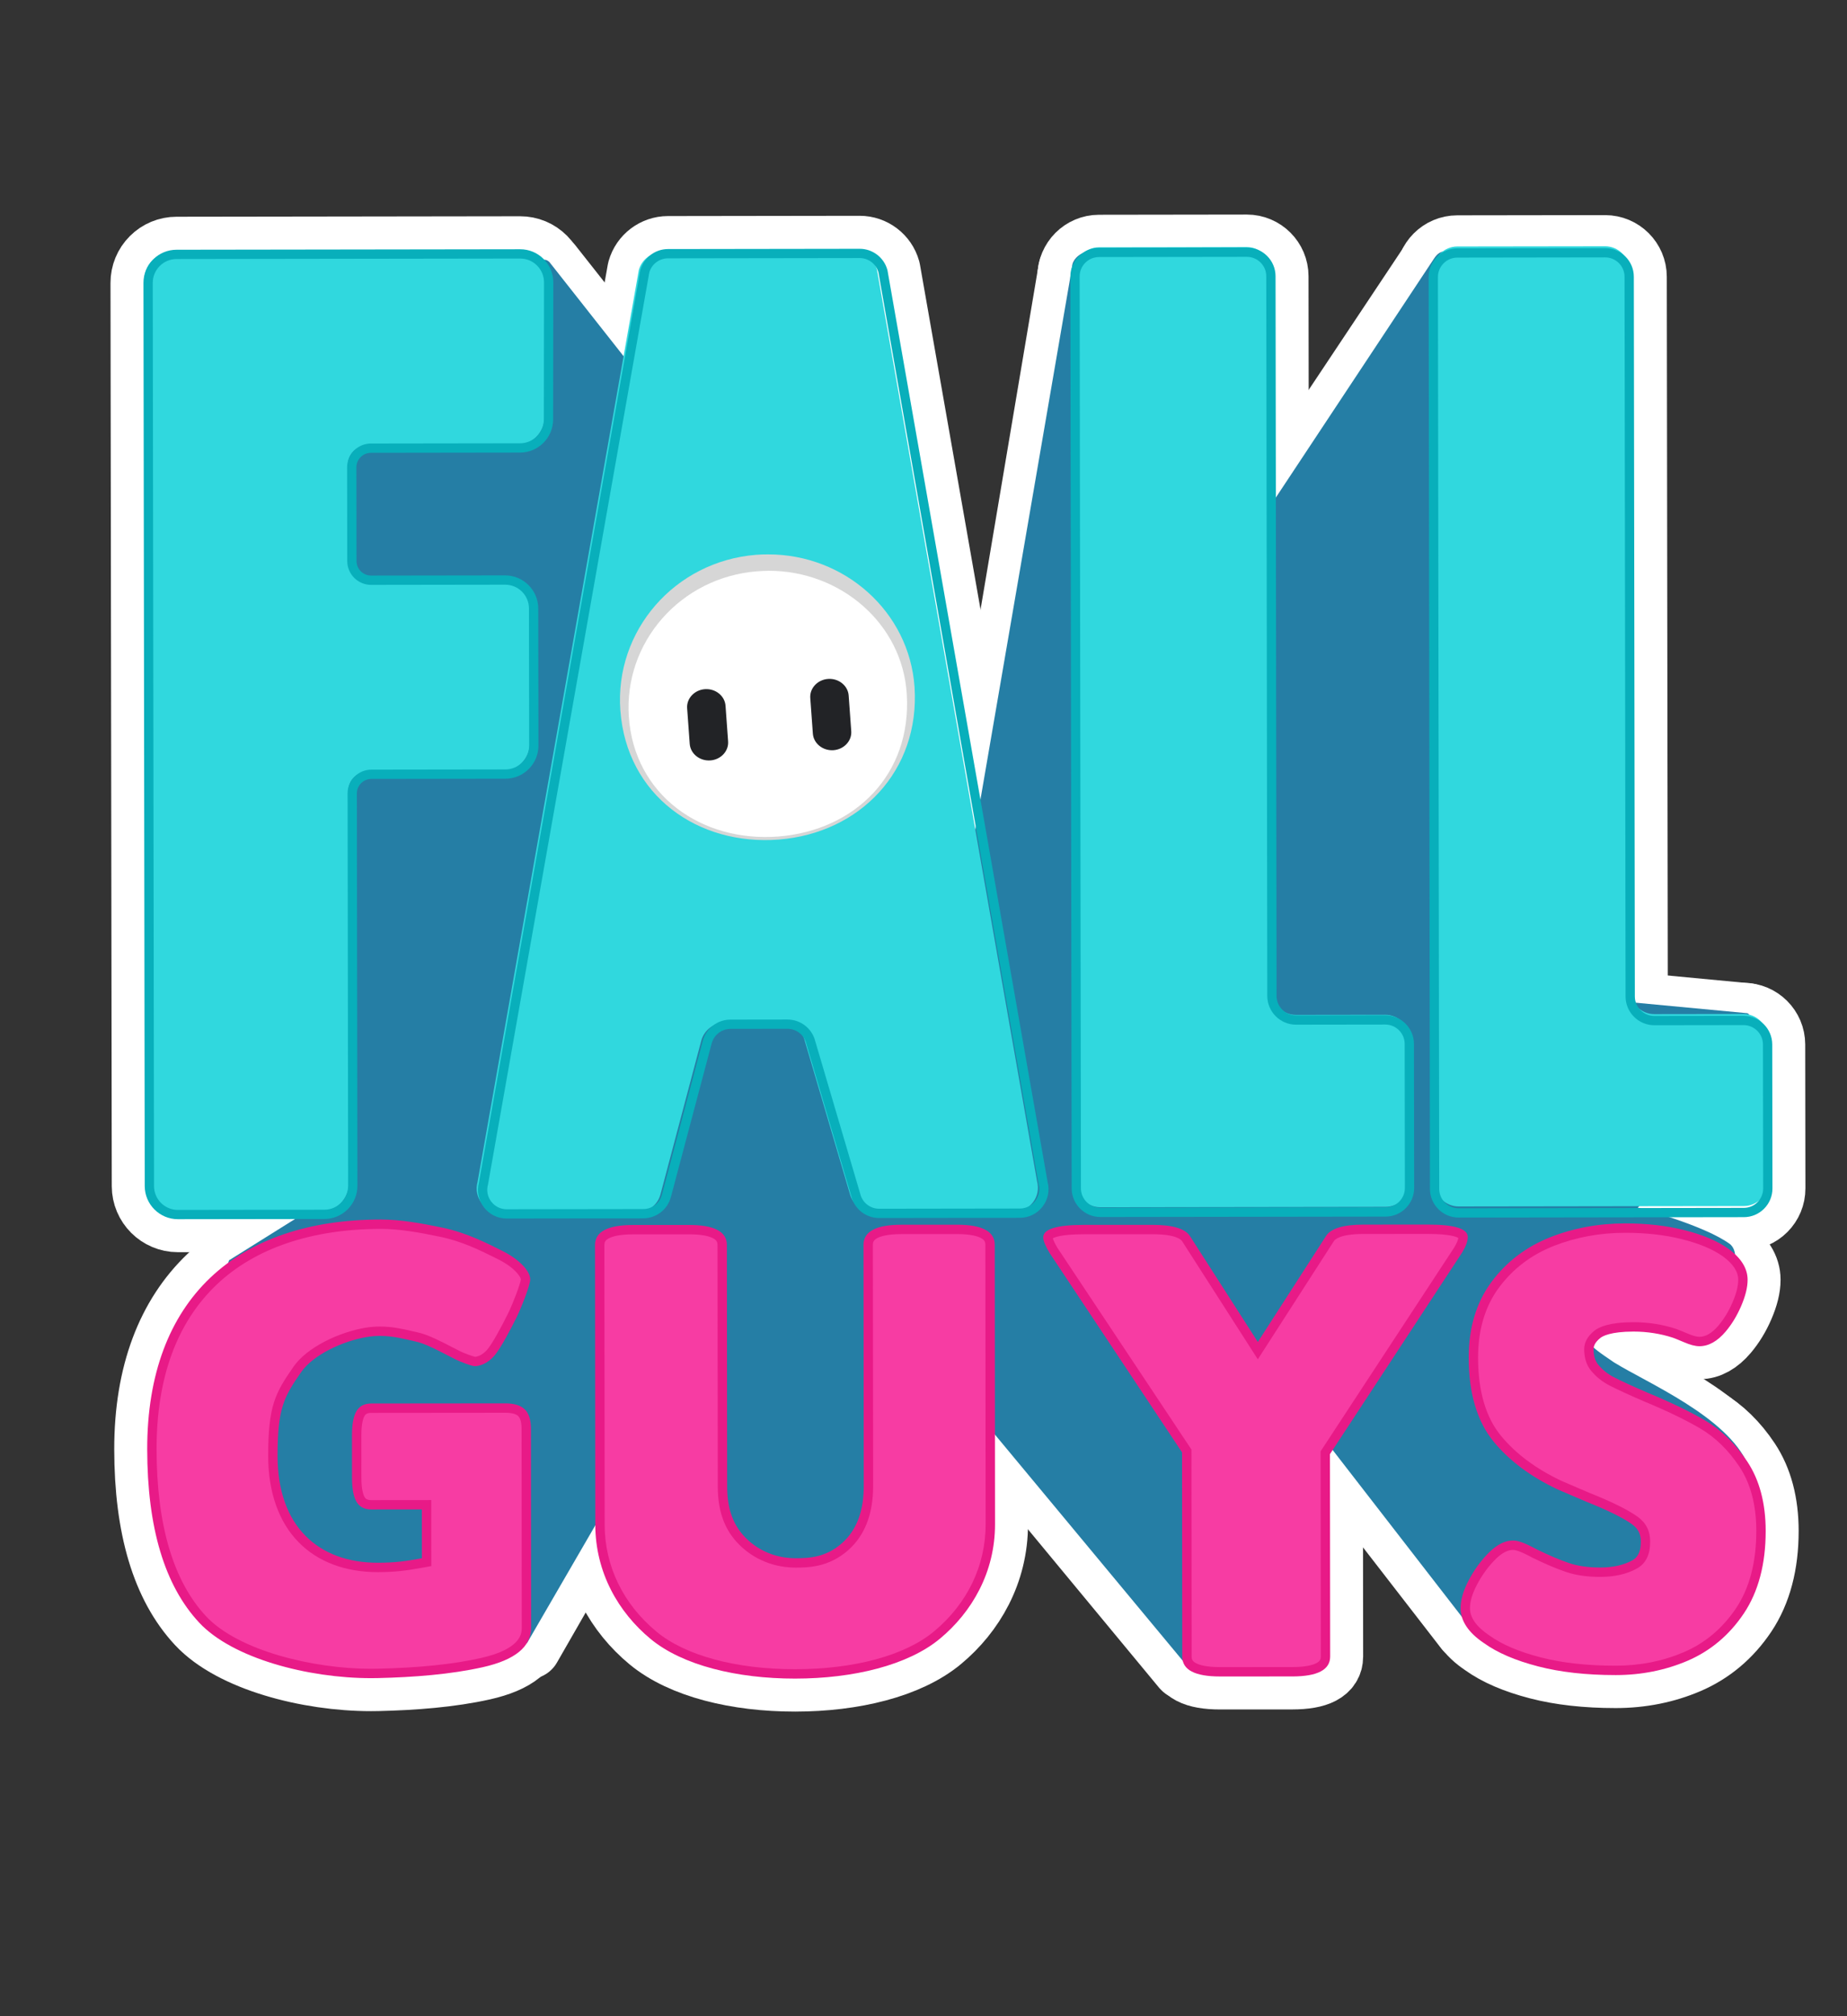 <?xml version="1.0" encoding="iso-8859-1"?>
<!-- Generator: Adobe Illustrator 26.0.1, SVG Export Plug-In . SVG Version: 6.00 Build 0)  -->
<svg version="1.1" id="Layer_1" xmlns="http://www.w3.org/2000/svg" xmlns:xlink="http://www.w3.org/1999/xlink" x="0px" y="0px"
	 viewBox="0 0 550 600" style="enable-background:new 0 0 550 600;" xml:space="preserve">
<rect x="0" y="0" width="550" height="600" fill="#333333" stroke="none"/>
<g style="opacity: 1">
	<g transform="matrix(1,0,0,1,0.484,350.394)">

			<path style="fill:none;stroke:#FFFFFF;stroke-width:19.635;stroke-linecap:round;stroke-linejoin:round;stroke-miterlimit:5.61;" d="
			M163.168-271.273l116.989,148.165l9.012,27.037l29.278-173.713c0.322-1.906,2.162-3.96,4.059-4.329l8.93-0.271l46.217,75.081
			l48.683-73.079c0.923-1.39,2.469-2.239,4.137-2.272l10.266,1.614l38.507,221.212l40.483,3.826c0.933,0.119,0.518,1.997,0.69,2.921
			l2.597,13.963L487.3,10.012c0,0,19.804,5.343,27.178,11.078c0,0,4.916,3.277-1.639,10.651c-6.554,7.374-36.049-2.458-40.146,7.374
			s-0.098,11.797,8.193,17.205c9.422,6.145,33.332,16.02,39.607,30.541c6.274,14.521-37.968,48.112-37.968,48.112l-46.097-0.848
			L392.108,76.9c-0.639-0.825-1.911-0.732-2.424,0.176l-25.14,66.908c-0.499,0.886-11.632,2.414-12.29,1.639l-58.172-70.239
			c-0.619-0.732-1.764-0.678-2.312,0.109l-38.241,54.973l-33.591,2.458l-40.965-31.953l-22.121,38.507l-43.423-2.458
			c0,0-41.784-15.567-43.423-18.025c-1.639-2.458-11.47-47.52-13.109-49.978s11.161-42.771,11.161-42.771L94.585,9.21L80.657-40.768
			l-2.458-181.885l50.797-30.314l32.128-18.694C161.807-272.059,162.678-271.893,163.168-271.273z"/>
	</g>
	<g transform="matrix(1,0,0,1,384.13,190.406)">

			<path style="fill:none;stroke:#FFFFFF;stroke-width:19.635;stroke-linecap:round;stroke-linejoin:round;stroke-miterlimit:5.61;" d="
			M93.845-116.573h-0.004l-44.021,0.062c-4.707,0.007-8.531,3.843-8.526,8.55l0.384,271.362c0.007,4.701,3.838,8.526,8.538,8.526
			l84.927-0.12c2.282-0.003,4.426-0.895,6.035-2.51c1.608-1.613,2.494-3.758,2.492-6.039l-0.061-42.838
			c-0.007-4.701-3.841-8.526-8.547-8.526l-26.569,0.038c-3.191,0-5.793-2.6-5.797-5.793l-0.303-214.185
			C102.385-112.749,98.551-116.573,93.845-116.573z M93.845-113.81c3.189,0,5.779,2.587,5.784,5.768l0.303,214.184
			c0.006,4.716,3.848,8.553,8.564,8.553l26.566-0.038c3.188,0,5.779,2.587,5.783,5.767l0.061,42.836
			c0.002,1.543-0.596,2.995-1.685,4.087c-1.089,1.093-2.539,1.695-4.082,1.698l-84.914,0.12h-0.009c-3.18,0-5.77-2.587-5.775-5.767
			l-0.384-271.362c-0.004-3.184,2.583-5.778,5.767-5.783L93.845-113.81"/>
	</g>
	<g transform="matrix(1,0,0,1,-10.14,190.998)">

			<path style="fill:none;stroke:#FFFFFF;stroke-width:19.635;stroke-linecap:round;stroke-linejoin:round;stroke-miterlimit:5.61;" d="
			M165.037-116.824h-0.011L62.71-116.679c-2.634,0.003-5.11,1.033-6.971,2.899c-1.861,1.866-2.883,4.345-2.879,6.98l0.38,268.772
			c0.008,5.431,4.433,9.85,9.864,9.85l43.616-0.061c2.635-0.004,5.11-1.034,6.971-2.899c1.861-1.866,2.883-4.345,2.88-6.98
			l-0.166-116.736c-0.002-1.159,0.448-2.249,1.266-3.07c0.818-0.82,1.907-1.273,3.067-1.275l39.889-0.057
			c2.635-0.004,5.111-1.033,6.971-2.899c1.861-1.866,2.883-4.345,2.88-6.98l-0.058-40.783c-0.007-5.432-4.432-9.85-9.864-9.85
			l-39.903,0.057c-2.395,0-4.341-1.943-4.345-4.332l-0.039-27.86c-0.002-1.158,0.448-2.249,1.267-3.069
			c0.818-0.821,1.907-1.273,3.066-1.276l44.398-0.063c5.416-0.007,9.835-4.419,9.85-9.835l0.053-40.788
			c0.007-2.636-1.015-5.12-2.88-6.989C170.158-115.794,167.677-116.824,165.037-116.824z M165.037-114.062
			c3.929,0,7.112,3.192,7.101,7.122l-0.052,40.784c-0.011,3.911-3.181,7.075-7.091,7.08l-44.399,0.063
			c-3.922,0.006-7.097,3.19-7.091,7.112l0.039,27.86c0.006,3.919,3.184,7.091,7.101,7.091h0.011l39.889-0.057h0.01
			c3.918,0,7.096,3.173,7.102,7.092l0.057,40.783c0.006,3.922-3.169,7.106-7.091,7.112l-39.889,0.057
			c-3.922,0.005-7.097,3.19-7.091,7.112l0.165,116.736c0.006,3.921-3.169,7.106-7.091,7.112l-43.601,0.061h-0.011
			c-3.917,0-7.096-3.172-7.102-7.091l-0.38-268.772c-0.006-3.922,3.169-7.106,7.091-7.112l102.313-0.145H165.037"/>
	</g>
	<g transform="matrix(1,0,0,1,113.202,190.76)">

			<path style="fill:none;stroke:#FFFFFF;stroke-width:19.635;stroke-linecap:round;stroke-linejoin:round;stroke-miterlimit:5.61;" d="
			M142.801-116.724h-0.004l-57.105,0.081c-3.792,0.005-7.165,2.557-8.2,6.205l-0.039,0.135l-0.025,0.138l-48.013,271.31
			c-0.682,2.556-0.149,5.243,1.47,7.362c1.629,2.133,4.102,3.356,6.785,3.356l40.669-0.057c3.916-0.006,7.318-2.669,8.273-6.478
			l12.08-45.475c0.656-2.617,2.968-4.422,5.629-4.426l16.948-0.024c2.666,0,4.975,1.785,5.61,4.342l0.014,0.058l0.017,0.057
			l13.401,45.432c0.971,3.78,4.366,6.413,8.278,6.413l41.908-0.06c2.676-0.003,5.144-1.224,6.769-3.35
			c1.613-2.108,2.151-4.783,1.479-7.347L151.09-110.223l-0.024-0.135l-0.037-0.133C150.001-114.161,146.617-116.724,142.801-116.724
			z M142.801-113.961c2.594,0,4.872,1.73,5.569,4.216l47.675,271.291l0.016,0.061c0.471,1.748,0.111,3.574-0.989,5.012
			c-1.1,1.437-2.769,2.263-4.579,2.265l-41.904,0.06c-2.665,0-4.971-1.802-5.613-4.381l-13.416-45.484
			c-0.936-3.768-4.354-6.439-8.295-6.439l-16.948,0.024c-3.929,0.006-7.339,2.671-8.295,6.48l-12.088,45.511
			c-0.65,2.587-2.949,4.384-5.598,4.387l-40.656,0.058H37.67c-1.815,0-3.488-0.827-4.59-2.27c-1.102-1.442-1.46-3.274-0.982-5.026
			l0.016-0.061l48.033-271.427c0.701-2.47,2.974-4.192,5.547-4.196L142.801-113.961"/>
	</g>
	<g transform="matrix(1,0,0,1,253.911,190.204)">

			<path style="fill:none;stroke:#FFFFFF;stroke-width:19.635;stroke-linecap:round;stroke-linejoin:round;stroke-miterlimit:5.61;" d="
			M117.375-116.537h-0.004l-44.021,0.062c-4.708,0.007-8.532,3.843-8.526,8.55l0.384,271.362c0.007,4.701,3.838,8.526,8.538,8.526
			l84.927-0.121c2.282-0.002,4.425-0.894,6.034-2.509c1.61-1.614,2.495-3.76,2.492-6.041l-0.061-42.837
			c-0.007-4.702-3.841-8.526-8.546-8.526l-26.57,0.038c-3.191,0-5.793-2.599-5.797-5.793l-0.303-214.184
			C125.915-112.712,122.08-116.537,117.375-116.537z M117.375-113.773c3.188,0,5.779,2.587,5.783,5.766l0.303,214.185
			c0.007,4.716,3.848,8.552,8.564,8.552l26.567-0.037c3.188,0,5.779,2.587,5.783,5.767l0.06,42.836
			c0.002,1.544-0.596,2.995-1.685,4.087c-1.089,1.092-2.538,1.694-4.082,1.697l-84.914,0.121h-0.009c-3.18,0-5.77-2.587-5.775-5.767
			l-0.384-271.362c-0.004-3.184,2.583-5.779,5.768-5.783L117.375-113.773"/>
	</g>
	<g transform="matrix(1,0,0,1,-60.576,357.708)">

			<path style="fill:none;stroke:#FFFFFF;stroke-width:19.635;stroke-linecap:round;stroke-linejoin:round;stroke-miterlimit:5.61;" d="
			M173.993,5.209h-0.048c-42.641,0.044-69.574,23.429-69.533,68.365c0.022,23.353,5.176,40.547,15.464,51.579
			c9.924,10.649,32.378,16.543,51.199,16.543c0.686,0,1.364-0.007,2.039-0.023c10.592-0.246,21.692-1.094,31.264-3.249
			c9.574-2.155,14.357-6.074,14.353-11.754l-0.052-59.183c-0.002-2.652-0.612-4.573-1.825-5.774
			c-1.213-1.194-3.153-1.793-5.824-1.793h-0.018l-39.886,0.039c-2.043,0.002-3.512,0.762-4.402,2.276
			c-0.892,1.517-1.336,3.916-1.334,7.198l0.009,12.604c0.003,3.284,0.451,5.679,1.347,7.194c0.892,1.511,2.359,2.267,4.398,2.267
			h0.009l15.045-0.015l0.018,14.529c-4.852,0.889-8.023,1.333-13.128,1.339h-0.044c-17.597,0-29.819-10.761-29.819-31.836
			c0-14.263,1.941-17.54,7.009-24.868c3.584-5.184,12.425-9.284,19.552-10.472c1.384-0.232,2.705-0.328,3.965-0.328
			c4.12,0,7.616,1.022,10.696,1.694c4.022,0.88,10.374,4.802,13.185,5.935c2.805,1.131,3.92,1.378,4.303,1.378h0.001
			c1.532-0.002,3.77-0.787,5.749-2.998c1.976-2.209,5.271-8.604,6.675-11.445c1.401-2.842,4.104-9.615,4.102-11.383
			c-0.002-2.524-3.321-6.01-8.386-8.524c-4.292-2.131-10.426-5.342-17.744-6.868C185.996,6.316,179.85,5.209,173.993,5.209z
			 M173.993,7.998c5.322,0.001,10.952,0.948,17.768,2.37c6.48,1.351,12.092,4.151,16.19,6.196l0.884,0.44
			c5.098,2.531,6.8,5.294,6.836,6.007c-0.11,1.272-2.27,7.035-3.814,10.167c-1.948,3.945-4.754,9.146-6.252,10.821
			c-1.311,1.465-2.715,2.023-3.567,2.066c-0.227-0.047-1.107-0.264-3.364-1.174c-0.837-0.338-2.202-1.046-3.647-1.795
			c-3.108-1.613-6.977-3.62-9.986-4.278c-0.536-0.117-1.085-0.245-1.648-0.376c-2.782-0.648-5.936-1.382-9.643-1.382
			c-1.485,0-2.974,0.122-4.424,0.365c-7.493,1.249-17.246,5.648-21.388,11.637c-5.337,7.719-7.503,11.449-7.503,26.454
			c0,10.823,3.152,19.739,9.115,25.78c5.711,5.787,13.835,8.845,23.494,8.845l0.047-0.001c5.193-0.005,8.532-0.451,13.628-1.384
			l2.29-0.419l-0.003-2.328l-0.019-14.528l-0.003-2.789l-2.789,0.002l-15.051,0.016c-1.467,0-1.811-0.583-1.997-0.899
			c-0.357-0.602-0.955-2.155-0.959-5.775l-0.009-12.605c-0.003-3.621,0.592-5.176,0.95-5.781c0.184-0.315,0.528-0.9,2-0.901
			l39.901-0.037c1.87,0,3.208,0.343,3.862,0.986c0.651,0.644,0.995,1.955,0.997,3.793l0.052,59.183
			c0.002,1.555,0.006,6.288-12.175,9.03c-8.228,1.852-18.275,2.893-30.717,3.181c-0.654,0.016-1.31,0.023-1.975,0.023
			c-17.178,0-39.581-5.378-49.159-15.656c-9.743-10.449-14.693-27.163-14.714-49.68c-0.02-21.199,6.001-37.683,17.894-48.994
			c11.381-10.825,28.275-16.558,48.854-16.58H173.993"/>
	</g>
	<g transform="matrix(1,0,0,1,148.561,357.864)">

			<path style="fill:none;stroke:#FFFFFF;stroke-width:19.635;stroke-linecap:round;stroke-linejoin:round;stroke-miterlimit:5.61;" d="
			M136.411,6.596h-0.043l-16.522,0.01c-7.52,0.007-11.278,2.002-11.274,5.982l0.079,71.814c0.007,6.595-1.692,12.752-6.512,16.985
			c-4.822,4.235-9.671,4.455-13.904,4.459h-0.02c-3.581,0-9.039-0.959-13.797-5.176c-4.768-4.224-6.441-9.633-6.448-16.228
			L67.891,12.63c-0.003-3.971-3.752-5.96-11.242-5.96h-0.043l-16.71,0.011c-7.52,0.007-11.278,2.002-11.274,5.982l0.082,83.158
			c0.014,14.308,6.921,26.149,16.455,34.038c9.51,7.874,25.735,11.81,42.989,11.81h0.115c17.297-0.017,33.563-3.977,43.082-11.888
			c9.517-7.909,16.407-19.76,16.393-34.067l-0.082-83.159C147.651,8.584,143.902,6.596,136.411,6.596z M136.411,9.385
			c4.069,0,6.119,0.634,7.122,1.166c1.107,0.587,1.33,1.204,1.331,2.007l0.082,83.158c0.012,12.328-5.452,23.664-15.386,31.918
			c-8.577,7.129-23.631,11.227-41.302,11.245h-0.112c-17.617,0-32.637-4.072-41.21-11.171c-9.948-8.23-15.432-19.556-15.444-31.891
			L31.41,12.66c-0.001-0.806,0.222-1.424,1.334-2.015c1.007-0.533,3.065-1.172,7.153-1.176l16.709-0.01h0.042
			c4.069,0,6.119,0.634,7.122,1.165c1.107,0.587,1.33,1.204,1.331,2.008l0.079,71.813c0.007,8.036,2.355,13.855,7.387,18.311
			c5.769,5.114,12.279,5.879,15.671,5.879c3.697-0.004,9.886-0.011,15.741-5.153c4.958-4.355,7.468-10.775,7.461-19.084
			l-0.079-71.812c-0.001-0.806,0.222-1.425,1.334-2.014c1.007-0.535,3.065-1.172,7.153-1.177l16.525-0.01H136.411"/>
	</g>
	<g transform="matrix(1,0,0,1,319.868,357.092)">

			<path style="fill:none;stroke:#FFFFFF;stroke-width:19.635;stroke-linecap:round;stroke-linejoin:round;stroke-miterlimit:5.61;" d="
			M105.457,7.332h-0.078L86.166,7.341c-6.132,0.007-9.885,1.184-11.259,3.527L54.69,42.267L34.585,10.919
			c-1.377-2.334-5.117-3.504-11.216-3.504h-0.05L2.792,7.424C-5.217,7.432-9.22,8.672-9.217,11.138
			c0.001,0.988,0.629,2.528,1.881,4.623l39.462,59.357l0.061,60.781c0.004,3.941,3.746,5.909,11.224,5.909h0.043l21.519-0.009
			c7.508-0.008,11.261-1.984,11.257-5.933L76.17,75.64l39.354-59.992c1.124-1.851,1.687-3.393,1.685-4.627
			C117.206,8.563,113.288,7.332,105.457,7.332z M105.457,10.121c6.392,0,8.4,0.861,8.937,1.195
			c-0.073,0.471-0.338,1.368-1.231,2.845l-39.326,59.95l-0.457,0.697l0.001,0.835l0.06,60.226c0.001,0.788-0.22,1.393-1.322,1.974
			c-1.006,0.529-3.063,1.163-7.147,1.167l-21.518,0.009h-0.043c-4.067,0-6.114-0.628-7.116-1.155
			c-1.097-0.578-1.317-1.181-1.317-1.967l-0.062-60.781l-0.001-0.841l-0.465-0.701L-4.976,14.275
			c-0.941-1.583-1.272-2.455-1.389-2.858c0.604-0.355,2.717-1.197,9.158-1.204l20.529-0.009h0.046c7.011,0,8.518,1.632,8.813,2.132
			l0.027,0.045l0.028,0.043l20.105,31.347l2.343,3.654l2.35-3.65l20.217-31.399l0.031-0.048l0.029-0.05
			c0.295-0.502,1.805-2.142,8.855-2.15l19.218-0.008H105.457"/>
	</g>
	<g transform="matrix(1,0,0,1,391.472,356.586)">

			<path style="fill:none;stroke:#FFFFFF;stroke-width:19.635;stroke-linecap:round;stroke-linejoin:round;stroke-miterlimit:5.61;" d="
			M92.518,7.489h-0.093c-7.872,0.008-15.357,1.39-22.25,4.108c-7.158,2.826-13.042,7.291-17.49,13.272
			c-4.527,6.086-6.817,13.677-6.808,22.566c0.01,10.593,2.507,19.001,7.423,24.991c4.673,5.695,11.116,10.494,19.151,14.265
			l8.296,3.557l0.111,0.045c6.359,2.53,10.951,4.789,13.643,6.714c1.814,1.299,2.624,2.89,2.627,5.161
			c0.003,3.698-1.349,4.927-2.528,5.585c-2.532,1.414-5.734,2.132-9.52,2.136h-0.044c-3.585,0-6.699-0.442-9.261-1.315
			c-2.859-0.975-6.108-2.355-9.654-4.101c-4.065-2.179-5.68-2.609-7.085-2.609h-0.007c-3.37,0.003-6.053,2.423-7.779,4.244
			c-2.049,2.165-3.839,4.682-5.316,7.479c-1.663,3.137-2.469,5.89-2.467,8.413c0.003,3.788,2.33,7.272,6.916,10.357
			c4.046,2.908,9.343,5.185,16.189,6.963c6.583,1.711,14.325,2.578,23.011,2.578h0.133c7.564-0.007,14.731-1.435,21.305-4.243
			c6.822-2.915,12.472-7.66,16.792-14.105c4.323-6.454,6.51-14.72,6.501-24.572c-0.007-8.211-1.846-15.142-5.466-20.597
			c-3.503-5.279-7.734-9.401-12.574-12.253c-4.421-2.601-10.159-5.371-17.004-8.209c-4.481-1.925-7.896-3.492-10.158-4.663
			c-1.834-0.947-3.343-2.148-4.617-3.676c-0.964-1.151-1.432-2.667-1.434-4.634c-0.001-0.737,0.202-1.883,1.967-3.332
			c0.708-0.582,3.089-1.933,9.906-1.94h0.04c4.046,0,7.987,0.616,11.714,1.829c0.848,0.316,1.911,0.748,3.154,1.277
			c2.008,0.865,3.476,1.251,4.757,1.251h0.007c2.716-0.003,5.331-1.465,7.772-4.346c1.815-2.143,3.361-4.674,4.594-7.522
			c1.319-3.05,1.959-5.642,1.956-7.917c-0.002-3.391-1.953-6.509-5.847-9.302c-3.335-2.327-7.631-4.125-13.138-5.497
			C104.719,8.148,98.856,7.489,92.518,7.489z M92.518,10.278c6.112,0,11.748,0.632,16.75,1.875
			c5.171,1.289,9.167,2.949,12.186,5.057c3.106,2.229,4.682,4.597,4.685,7.039c0.002,1.888-0.564,4.115-1.728,6.807
			c-1.123,2.596-2.523,4.892-4.161,6.827c-1.888,2.226-3.787,3.357-5.651,3.358c-0.872,0-2.034-0.324-3.663-1.027
			c-1.285-0.548-2.386-0.994-3.271-1.324l-0.056-0.021l-0.057-0.019c-4.008-1.304-8.24-1.965-12.577-1.965h-0.043
			c-7.069,0.007-10.249,1.404-11.673,2.573c-2.012,1.651-2.989,3.448-2.987,5.49c0.002,2.61,0.704,4.772,2.081,6.418
			c1.513,1.816,3.306,3.246,5.476,4.368c2.316,1.199,5.795,2.796,10.372,4.762c6.74,2.795,12.344,5.499,16.656,8.037
			c4.473,2.636,8.399,6.468,11.665,11.391c3.311,4.991,4.994,11.403,5,19.059c0.008,9.287-2.02,17.03-6.028,23.016
			c-4.014,5.988-9.252,10.393-15.571,13.092c-6.226,2.66-13.027,4.013-20.211,4.02h-0.13c-8.449,0-15.955-0.837-22.31-2.488
			c-6.509-1.69-11.502-3.826-15.263-6.528l-0.035-0.025l-0.035-0.024c-3.77-2.536-5.682-5.242-5.684-8.046
			c-0.002-2.057,0.699-4.381,2.143-7.107c1.362-2.574,3.001-4.884,4.876-6.862c1.371-1.448,3.46-3.371,5.761-3.373
			c0.789,0,2.033,0.275,5.767,2.277l0.085,0.044c3.657,1.801,7.018,3.226,9.987,4.238c2.852,0.972,6.27,1.465,10.16,1.465h0.047
			c4.268-0.005,7.928-0.843,10.876-2.49c2.668-1.489,3.963-4.114,3.959-8.025c-0.003-3.172-1.243-5.601-3.793-7.427
			c-2.877-2.056-7.666-4.423-14.202-7.023l-0.075-0.03l-8.253-3.539c-7.636-3.589-13.738-8.127-18.138-13.489
			c-4.496-5.479-6.781-13.292-6.79-23.224c-0.007-8.275,2.097-15.306,6.257-20.9c4.133-5.557,9.609-9.71,16.275-12.34
			c6.567-2.59,13.709-3.906,21.231-3.915H92.518"/>
	</g>
</g>
<g>
    	<g transform="matrix(0,474.561,474.561,0,157.899,-164.528)">

			<linearGradient id="SVGID_1_" gradientUnits="userSpaceOnUse" x1="2.005" y1="-0.779" x2="2.589" y2="-0.779" gradientTransform="matrix(1.403 0 0 -1.403 -1.27 -1403.619)">
			<stop  offset="0" style="stop-color:#257EA5"/>
				<stop  offset="0.23" style="stop-color:#257EA5"/>
				<stop  offset="0.94" style="stop-color:#B5097A"/>
				<stop  offset="1" style="stop-color:#B5097A"/>
		</linearGradient>
			<path style="fill:url(#SVGID_1_);" d="M0.509,0.567l0.154-0.102L0.504,0.367l0.001-0.019C0.506,0.344,0.51,0.34,0.514,0.34
			L0.88,0.277L0.823,0.258L0.511,0.012C0.51,0.011,0.509,0.009,0.51,0.008L0.549-0.06l0.064-0.107l0.383,0.005l0.106,0.029
			l0.035-0.056c0,0,0.085-0.027,0.091-0.024c0.005,0.003,0.1,0.024,0.105,0.028c0.005,0.003,0.038,0.091,0.038,0.091l0.006,0.092
			L1.296,0.045l0.067,0.086L1.358,0.203l-0.116,0.08c-0.002,0.001-0.002,0.003,0,0.005L1.39,0.411
			c0.002,0.001-0.002,0.025-0.004,0.025L1.245,0.49c-0.002,0.001-0.002,0.003,0,0.005l0.12,0.093l0.002,0.097
			c0,0-0.07,0.093-0.102,0.079c-0.03-0.013-0.051-0.063-0.064-0.084C1.19,0.664,1.186,0.656,1.166,0.664
			c-0.011,0.005-0.011,0.025-0.01,0.044C1.157,0.725,1.157,0.743,1.15,0.749C1.134,0.762,1.127,0.753,1.127,0.753
			C1.115,0.737,1.104,0.695,1.104,0.695L1.017,0.771L0.988,0.765c-0.002,0-0.006,0.001-0.006-0.002L0.974,0.678L0.508,0.597
			L0.504,0.576C0.504,0.571,0.506,0.569,0.509,0.567z"/>
	</g>
	<g transform="matrix(1,0,0,1,330.88,-161.964)">
		<path style="fill:#30D8DE;" d="M103.467,520.989c-3.941,0-7.152-3.206-7.157-7.147L95.925,242.48
			c-0.005-3.946,3.201-7.161,7.147-7.166l44.022-0.062c3.947,0,7.161,3.206,7.167,7.147l0.303,214.184
			c0.005,3.956,3.228,7.173,7.183,7.173l26.564-0.038c3.947,0,7.161,3.206,7.167,7.146l0.061,42.837
			c0.002,1.912-0.74,3.711-2.089,5.063c-1.349,1.354-3.145,2.102-5.058,2.105l-84.915,0.12H103.467z"/>
	</g>
	<g transform="matrix(1,0,0,1,384.13,190.406)">
		<path style="fill:#08AFBB;" d="M93.845-116.573h-0.004l-44.021,0.062c-4.707,0.007-8.531,3.843-8.526,8.55l0.384,271.362
			c0.007,4.701,3.838,8.526,8.538,8.526l84.927-0.12c2.282-0.003,4.426-0.895,6.035-2.51c1.608-1.613,2.494-3.758,2.492-6.039
			l-0.061-42.838c-0.007-4.701-3.841-8.526-8.547-8.526l-26.569,0.038c-3.191,0-5.793-2.6-5.797-5.793l-0.303-214.185
			C102.385-112.749,98.551-116.573,93.845-116.573 M93.845-113.81c3.189,0,5.779,2.587,5.784,5.768l0.303,214.184
			c0.006,4.716,3.848,8.553,8.564,8.553l26.566-0.038c3.188,0,5.779,2.587,5.783,5.767l0.061,42.836
			c0.002,1.543-0.596,2.995-1.685,4.087c-1.089,1.093-2.539,1.695-4.082,1.698l-84.914,0.12h-0.009c-3.18,0-5.77-2.587-5.775-5.767
			l-0.384-271.362c-0.004-3.184,2.583-5.778,5.767-5.783L93.845-113.81"/>
	</g>
	<g transform="matrix(1,0,0,1,-135.726,-160.38)">
		<path style="fill:#30D8DE;" d="M187.519,521.058c-4.671,0-8.477-3.801-8.483-8.472l-0.38-268.771
			c-0.003-2.265,0.876-4.397,2.476-6.001c1.6-1.605,3.729-2.49,5.995-2.493l102.313-0.145c2.283,0,4.415,0.885,6.019,2.492
			c1.603,1.608,2.482,3.744,2.477,6.015l-0.053,40.782c-0.013,4.66-3.814,8.454-8.472,8.46l-44.398,0.063
			c-1.527,0.002-2.963,0.599-4.042,1.681c-1.078,1.081-1.671,2.519-1.669,4.047l0.039,27.86c0.004,3.149,2.57,5.712,5.72,5.712
			l39.898-0.057c4.682,0,8.487,3.8,8.495,8.471l0.057,40.783c0.007,4.677-3.793,8.488-8.472,8.495l-39.888,0.057
			c-1.527,0.002-2.963,0.599-4.042,1.681c-1.078,1.081-1.671,2.519-1.669,4.047l0.165,116.736c0.006,4.677-3.795,8.488-8.472,8.495
			L187.519,521.058z"/>
	</g>
	<g transform="matrix(1,0,0,1,-10.14,190.998)">
		<path style="fill:#08AFBB;" d="M165.037-116.824h-0.011L62.71-116.679c-2.634,0.003-5.11,1.033-6.971,2.899
			c-1.861,1.866-2.883,4.345-2.879,6.98l0.38,268.772c0.008,5.431,4.433,9.85,9.864,9.85l43.616-0.061
			c2.635-0.004,5.11-1.034,6.971-2.899c1.861-1.866,2.883-4.345,2.88-6.98l-0.166-116.736c-0.002-1.159,0.448-2.249,1.266-3.07
			c0.818-0.82,1.907-1.273,3.067-1.275l39.889-0.057c2.635-0.004,5.111-1.033,6.971-2.899c1.861-1.866,2.883-4.345,2.88-6.98
			l-0.058-40.783c-0.007-5.432-4.432-9.85-9.864-9.85l-39.903,0.057c-2.395,0-4.341-1.943-4.345-4.332l-0.039-27.86
			c-0.002-1.158,0.448-2.249,1.267-3.069c0.818-0.821,1.907-1.273,3.066-1.276l44.398-0.063c5.416-0.007,9.835-4.419,9.85-9.835
			l0.053-40.788c0.007-2.636-1.015-5.12-2.88-6.989C170.158-115.794,167.677-116.824,165.037-116.824 M165.037-114.062
			c3.929,0,7.112,3.192,7.101,7.122l-0.052,40.784c-0.011,3.911-3.181,7.075-7.091,7.08l-44.399,0.063
			c-3.922,0.006-7.097,3.19-7.091,7.112l0.039,27.86c0.006,3.919,3.184,7.091,7.101,7.091h0.011l39.889-0.057h0.01
			c3.918,0,7.096,3.173,7.102,7.092l0.057,40.783c0.006,3.922-3.169,7.106-7.091,7.112l-39.889,0.057
			c-3.922,0.005-7.097,3.19-7.091,7.112l0.165,116.736c0.006,3.921-3.169,7.106-7.091,7.112l-43.601,0.061h-0.011
			c-3.917,0-7.096-3.172-7.102-7.091l-0.38-268.772c-0.006-3.922,3.169-7.106,7.091-7.112l102.313-0.145H165.037"/>
	</g>
	<g transform="matrix(1,0,0,1,-16.885,-160.212)">
		<path style="fill:#30D8DE;" d="M165.987,521.031c-2.25,0-4.323-1.026-5.688-2.813c-1.365-1.787-1.809-4.057-1.217-6.227
			l48.035-271.435l0.02-0.067c0.868-3.058,3.694-5.197,6.874-5.201l57.105-0.081c3.202,0,6.039,2.148,6.9,5.224l0.02,0.066
			l47.677,271.303c0.574,2.212,0.122,4.446-1.226,6.207c-1.362,1.781-3.43,2.805-5.674,2.808l-41.904,0.061
			c-3.301,0-6.16-2.233-6.955-5.43l-13.401-45.427c-0.804-3.231-3.665-5.448-6.971-5.448l-16.946,0.025
			c-3.294,0.005-6.155,2.24-6.958,5.434l-12.092,45.53c-0.798,3.176-3.65,5.41-6.931,5.416l-40.657,0.057H165.987z"/>
	</g>
	<g transform="matrix(1,0,0,1,113.202,190.76)">
		<path style="fill:#08AFBB;" d="M142.801-116.724h-0.004l-57.105,0.081c-3.792,0.005-7.165,2.557-8.2,6.205l-0.039,0.135
			l-0.025,0.138l-48.013,271.31c-0.682,2.556-0.149,5.243,1.47,7.362c1.629,2.133,4.102,3.356,6.785,3.356l40.669-0.057
			c3.916-0.006,7.318-2.669,8.273-6.478l12.08-45.475c0.656-2.617,2.968-4.422,5.629-4.426l16.948-0.024
			c2.666,0,4.975,1.785,5.61,4.342l0.014,0.058l0.017,0.057l13.401,45.432c0.971,3.78,4.366,6.413,8.278,6.413l41.908-0.06
			c2.676-0.003,5.144-1.224,6.769-3.35c1.613-2.108,2.151-4.783,1.479-7.347L151.09-110.223l-0.024-0.135l-0.037-0.133
			C150.001-114.161,146.617-116.724,142.801-116.724 M142.801-113.961c2.594,0,4.872,1.73,5.569,4.216l47.675,271.291l0.016,0.061
			c0.471,1.748,0.111,3.574-0.989,5.012c-1.1,1.437-2.769,2.263-4.579,2.265l-41.904,0.06c-2.665,0-4.971-1.802-5.613-4.381
			l-13.416-45.484c-0.936-3.768-4.354-6.439-8.295-6.439l-16.948,0.024c-3.929,0.006-7.339,2.671-8.295,6.48l-12.088,45.511
			c-0.65,2.587-2.949,4.384-5.598,4.387l-40.656,0.058H37.67c-1.815,0-3.488-0.827-4.59-2.27c-1.102-1.442-1.46-3.274-0.982-5.026
			l0.016-0.061l48.033-271.427c0.701-2.47,2.974-4.192,5.547-4.196L142.801-113.961"/>
	</g>
	<g transform="matrix(1,0,0,1,200.66,-161.761)">
		<path style="fill:#30D8DE;" d="M126.997,521.026c-3.941,0-7.151-3.206-7.157-7.147l-0.385-271.362
			c-0.005-3.946,3.201-7.161,7.147-7.166l44.022-0.062c3.947,0,7.161,3.206,7.167,7.147l0.303,214.184
			c0.005,3.956,3.228,7.173,7.183,7.173l26.565-0.038c3.946,0,7.16,3.206,7.166,7.146l0.061,42.837
			c0.002,1.912-0.74,3.711-2.089,5.064c-1.349,1.354-3.146,2.101-5.058,2.104l-84.916,0.12H126.997z"/>
	</g>
	<g transform="matrix(1,0,0,1,253.911,190.204)">
		<path style="fill:#08AFBB;" d="M117.375-116.537h-0.004l-44.021,0.062c-4.708,0.007-8.532,3.843-8.526,8.55l0.384,271.362
			c0.007,4.701,3.838,8.526,8.538,8.526l84.927-0.121c2.282-0.002,4.425-0.894,6.034-2.509c1.61-1.614,2.495-3.76,2.492-6.041
			l-0.061-42.837c-0.007-4.702-3.841-8.526-8.546-8.526l-26.57,0.038c-3.191,0-5.793-2.599-5.797-5.793l-0.303-214.184
			C125.915-112.712,122.08-116.537,117.375-116.537 M117.375-113.773c3.188,0,5.779,2.587,5.783,5.766l0.303,214.185
			c0.007,4.716,3.848,8.552,8.564,8.552l26.567-0.037c3.188,0,5.779,2.587,5.783,5.767l0.06,42.836
			c0.002,1.544-0.596,2.995-1.685,4.087c-1.089,1.092-2.538,1.694-4.082,1.697l-84.914,0.121h-0.009c-3.18,0-5.77-2.587-5.775-5.767
			l-0.384-271.362c-0.004-3.184,2.583-5.779,5.768-5.783L117.375-113.773"/>
	</g>
	<g transform="matrix(1,0,0,1,-63.016,192.819)">
		<path style="fill:#F73CA3;" d="M174.637,305.19c-24.169,0-42.954-8.346-50.181-16.099c-9.991-10.715-15.068-27.749-15.089-50.63
			c-0.039-42.516,24.798-66.926,68.141-66.97c5.488,0,11.198,0.959,18.1,2.399c6.656,1.39,12.362,4.236,16.528,6.314l0.881,0.438
			c4.942,2.455,7.61,5.58,7.611,7.276c0.001,1.292-2.359,7.52-3.959,10.765c-2.082,4.215-4.873,9.355-6.463,11.133
			c-1.67,1.866-3.528,2.532-4.71,2.534c-0.014-0.002-0.76-0.06-3.781-1.279c-0.9-0.362-2.23-1.052-3.77-1.852
			c-3.035-1.574-6.812-3.533-9.638-4.151c-0.542-0.119-1.097-0.247-1.666-0.38c-2.709-0.631-5.781-1.346-9.329-1.346
			c-1.408,0-2.818,0.116-4.192,0.345c-7.205,1.203-16.55,5.386-20.471,11.057c-5.162,7.465-7.256,11.075-7.256,25.661
			c0,10.449,3.013,19.025,8.713,24.8c5.443,5.516,13.224,8.431,22.501,8.43c5.134-0.005,8.413-0.443,13.423-1.362l1.145-0.211
			l-0.022-17.086l-16.439,0.016c-2.036,0-2.804-0.903-3.204-1.581c-0.762-1.29-1.15-3.473-1.154-6.487l-0.008-12.603
			c-0.003-3.015,0.381-5.198,1.14-6.488c0.401-0.682,1.168-1.588,3.202-1.59l39.885-0.038c2.294,0,3.924,0.469,4.864,1.393
			c0.931,0.921,1.405,2.53,1.408,4.78l0.052,59.184c0.004,4.982-4.334,8.382-13.264,10.391c-8.318,1.871-18.455,2.923-30.991,3.215
			C175.979,305.182,175.31,305.19,174.637,305.19"/>
	</g>
	<g transform="matrix(1,0,0,1,-60.576,357.708)">
		<path style="fill:#E81A87;" d="M173.993,5.209h-0.048c-42.641,0.044-69.574,23.429-69.533,68.365
			c0.022,23.353,5.176,40.547,15.464,51.579c9.924,10.649,32.378,16.543,51.199,16.543c0.686,0,1.364-0.007,2.039-0.023
			c10.592-0.246,21.692-1.094,31.264-3.249c9.574-2.155,14.357-6.074,14.353-11.754l-0.052-59.183
			c-0.002-2.652-0.612-4.573-1.825-5.774c-1.213-1.194-3.153-1.793-5.824-1.793h-0.018l-39.886,0.039
			c-2.043,0.002-3.512,0.762-4.402,2.276c-0.892,1.517-1.336,3.916-1.334,7.198l0.009,12.604c0.003,3.284,0.451,5.679,1.347,7.194
			c0.892,1.511,2.359,2.267,4.398,2.267h0.009l15.045-0.015l0.018,14.529c-4.852,0.889-8.023,1.333-13.128,1.339h-0.044
			c-17.597,0-29.819-10.761-29.819-31.836c0-14.263,1.941-17.54,7.009-24.868c3.584-5.184,12.425-9.284,19.552-10.472
			c1.384-0.232,2.705-0.328,3.965-0.328c4.12,0,7.616,1.022,10.696,1.694c4.022,0.88,10.374,4.802,13.185,5.935
			c2.805,1.131,3.92,1.378,4.303,1.378h0.001c1.532-0.002,3.77-0.787,5.749-2.998c1.976-2.209,5.271-8.604,6.675-11.445
			c1.401-2.842,4.104-9.615,4.102-11.383c-0.002-2.524-3.321-6.01-8.386-8.524c-4.292-2.131-10.426-5.342-17.744-6.868
			C185.996,6.316,179.85,5.209,173.993,5.209 M173.993,7.998c5.322,0.001,10.952,0.948,17.768,2.37
			c6.48,1.351,12.092,4.151,16.19,6.196l0.884,0.44c5.098,2.531,6.8,5.294,6.836,6.007c-0.11,1.272-2.27,7.035-3.814,10.167
			c-1.948,3.945-4.754,9.146-6.252,10.821c-1.311,1.465-2.715,2.023-3.567,2.066c-0.227-0.047-1.107-0.264-3.364-1.174
			c-0.837-0.338-2.202-1.046-3.647-1.795c-3.108-1.613-6.977-3.62-9.986-4.278c-0.536-0.117-1.085-0.245-1.648-0.376
			c-2.782-0.648-5.936-1.382-9.643-1.382c-1.485,0-2.974,0.122-4.424,0.365c-7.493,1.249-17.246,5.648-21.388,11.637
			c-5.337,7.719-7.503,11.449-7.503,26.454c0,10.823,3.152,19.739,9.115,25.78c5.711,5.787,13.835,8.845,23.494,8.845l0.047-0.001
			c5.193-0.005,8.532-0.451,13.628-1.384l2.29-0.419l-0.003-2.328l-0.019-14.528l-0.003-2.789l-2.789,0.002l-15.051,0.016
			c-1.467,0-1.811-0.583-1.997-0.899c-0.357-0.602-0.955-2.155-0.959-5.775l-0.009-12.605c-0.003-3.621,0.592-5.176,0.95-5.781
			c0.184-0.315,0.528-0.9,2-0.901l39.901-0.037c1.87,0,3.208,0.343,3.862,0.986c0.651,0.644,0.995,1.955,0.997,3.793l0.052,59.183
			c0.002,1.555,0.006,6.288-12.175,9.03c-8.228,1.852-18.275,2.893-30.717,3.181c-0.654,0.016-1.31,0.023-1.975,0.023
			c-17.178,0-39.581-5.378-49.159-15.656c-9.743-10.449-14.693-27.163-14.714-49.68c-0.02-21.199,6.001-37.683,17.894-48.994
			c11.381-10.825,28.275-16.558,48.854-16.58H173.993"/>
	</g>
	<g transform="matrix(1,0,0,1,89.65,194.703)">
		<path style="fill:#F73CA3;" d="M147.056,303.435c-17.936,0-33.28-4.188-42.098-11.491c-10.273-8.499-15.938-20.206-15.95-32.965
			l-0.082-83.158c-0.001-1.131-0.004-4.577,9.882-4.586l16.709-0.01c9.886,0,9.889,3.437,9.891,4.567l0.079,71.812
			c0.007,7.609,2.205,13.097,6.917,17.271c5.425,4.809,11.554,5.526,14.725,5.526c4.757-0.005,9.804-0.381,14.842-4.806
			c4.643-4.078,6.994-10.145,6.985-18.035l-0.079-71.814c-0.001-1.131-0.004-4.577,9.881-4.586l16.522-0.011
			c9.886,0,9.889,3.437,9.891,4.567l0.082,83.158c0.011,12.751-5.631,24.469-15.89,32.993c-8.823,7.333-24.201,11.549-42.193,11.567
			H147.056z"/>
	</g>
	<g transform="matrix(1,0,0,1,148.561,357.864)">
		<path style="fill:#E81A87;" d="M136.411,6.596h-0.043l-16.522,0.01c-7.52,0.007-11.278,2.002-11.274,5.982l0.079,71.814
			c0.007,6.595-1.692,12.752-6.512,16.985c-4.822,4.235-9.671,4.455-13.904,4.459h-0.02c-3.581,0-9.039-0.959-13.797-5.176
			c-4.768-4.224-6.441-9.633-6.448-16.228L67.891,12.63c-0.003-3.971-3.752-5.96-11.242-5.96h-0.043l-16.71,0.011
			c-7.52,0.007-11.278,2.002-11.274,5.982l0.082,83.158c0.014,14.308,6.921,26.149,16.455,34.038
			c9.51,7.874,25.735,11.81,42.989,11.81h0.115c17.297-0.017,33.563-3.977,43.082-11.888c9.517-7.909,16.407-19.76,16.393-34.067
			l-0.082-83.159C147.651,8.584,143.902,6.596,136.411,6.596 M136.411,9.385c4.069,0,6.119,0.634,7.122,1.166
			c1.107,0.587,1.33,1.204,1.331,2.007l0.082,83.158c0.012,12.328-5.452,23.664-15.386,31.918
			c-8.577,7.129-23.631,11.227-41.302,11.245h-0.112c-17.617,0-32.637-4.072-41.21-11.171c-9.948-8.23-15.432-19.556-15.444-31.891
			L31.41,12.66c-0.001-0.806,0.222-1.424,1.334-2.015c1.007-0.533,3.065-1.172,7.153-1.176l16.709-0.01h0.042
			c4.069,0,6.119,0.634,7.122,1.165c1.107,0.587,1.33,1.204,1.331,2.008l0.079,71.813c0.007,8.036,2.355,13.855,7.387,18.311
			c5.769,5.114,12.279,5.879,15.671,5.879c3.697-0.004,9.886-0.011,15.741-5.153c4.958-4.355,7.468-10.775,7.461-19.084
			l-0.079-71.812c-0.001-0.806,0.222-1.425,1.334-2.014c1.007-0.535,3.065-1.172,7.153-1.177l16.525-0.01H136.411"/>
	</g>
	<g transform="matrix(1,0,0,1,244.136,194.661)">
		<path style="fill:#F73CA3;" d="M119.141,302.845c-9.823-0.001-9.827-3.399-9.828-4.517l-0.061-61.2l-39.695-59.707
			c-1.482-2.486-1.647-3.525-1.648-3.853c0-0.236,0.297-2.306,10.617-2.317l20.525-0.01c6.953,0,9.306,1.533,10.064,2.819
			l21.304,33.218l21.392-33.224c0.787-1.34,3.147-2.881,10.088-2.888l19.212-0.007c10.142,0,10.434,2.06,10.435,2.295
			c0,0.666-0.256,1.884-1.483,3.902l-39.557,60.3l0.061,60.643c0.002,3.004-3.315,4.529-9.864,4.536L119.141,302.845z"/>
	</g>
	<g transform="matrix(1,0,0,1,319.868,357.092)">
		<path style="fill:#E81A87;" d="M105.457,7.332h-0.078L86.166,7.341c-6.132,0.007-9.885,1.184-11.259,3.527L54.69,42.267
			L34.585,10.919c-1.377-2.334-5.117-3.504-11.216-3.504h-0.05L2.792,7.424C-5.217,7.432-9.22,8.672-9.217,11.138
			c0.001,0.988,0.629,2.528,1.881,4.623l39.462,59.357l0.061,60.781c0.004,3.941,3.746,5.909,11.224,5.909h0.043l21.519-0.009
			c7.508-0.008,11.261-1.984,11.257-5.933L76.17,75.64l39.354-59.992c1.124-1.851,1.687-3.393,1.685-4.627
			C117.206,8.563,113.288,7.332,105.457,7.332 M105.457,10.121c6.392,0,8.4,0.861,8.937,1.195c-0.073,0.471-0.338,1.368-1.231,2.845
			l-39.326,59.95l-0.457,0.697l0.001,0.835l0.06,60.226c0.001,0.788-0.22,1.393-1.322,1.974c-1.006,0.529-3.063,1.163-7.147,1.167
			l-21.518,0.009h-0.043c-4.067,0-6.114-0.628-7.116-1.155c-1.097-0.578-1.317-1.181-1.317-1.967l-0.062-60.781l-0.001-0.841
			l-0.465-0.701L-4.976,14.275c-0.941-1.583-1.272-2.455-1.389-2.858c0.604-0.355,2.717-1.197,9.158-1.204l20.529-0.009h0.046
			c7.011,0,8.518,1.632,8.813,2.132l0.027,0.045l0.028,0.043l20.105,31.347l2.343,3.654l2.35-3.65l20.217-31.399l0.031-0.048
			l0.029-0.05c0.295-0.502,1.805-2.142,8.855-2.15l19.218-0.008H105.457"/>
	</g>
	<g transform="matrix(1,0,0,1,387.891,194.233)">
		<path style="fill:#F73CA3;" d="M93.165,302.857c-8.569,0-16.194-0.852-22.662-2.533c-6.677-1.734-11.822-3.94-15.727-6.746
			c-4.212-2.834-6.332-5.929-6.336-9.226c-0.002-2.291,0.752-4.828,2.305-7.759c1.421-2.688,3.136-5.101,5.098-7.172
			c1.548-1.634,3.933-3.805,6.768-3.808c1.159,0,2.637,0.409,6.431,2.442c3.649,1.798,6.953,3.201,9.864,4.192
			c2.706,0.923,5.976,1.39,9.715,1.39c4.066-0.004,7.497-0.782,10.239-2.313c2.216-1.238,3.247-3.4,3.243-6.806
			c-0.002-2.727-1.022-4.726-3.208-6.292c-2.786-1.992-7.477-4.305-13.94-6.876l-8.372-3.589
			c-7.803-3.662-14.083-8.334-18.623-13.868c-4.707-5.734-7.098-13.845-7.107-24.107c-0.007-8.581,2.191-15.893,6.533-21.732
			c4.292-5.77,9.972-10.08,16.884-12.807c6.728-2.654,14.043-4.004,21.739-4.011h0.09c6.223,0,11.972,0.645,17.088,1.916
			c5.339,1.331,9.487,3.061,12.676,5.288c3.477,2.495,5.248,5.244,5.252,8.161c0.002,2.083-0.601,4.491-1.843,7.361
			c-1.177,2.72-2.65,5.134-4.377,7.174c-2.164,2.554-4.421,3.85-6.71,3.852c-1.087,0-2.384-0.351-4.211-1.136
			c-1.271-0.542-2.352-0.98-3.214-1.304c-3.924-1.278-8.012-1.916-12.204-1.916c-7.046,0.007-9.808,1.417-10.83,2.256
			c-1.669,1.369-2.479,2.813-2.478,4.411c0.002,2.309,0.578,4.117,1.759,5.529c1.39,1.668,3.04,2.984,5.045,4.02
			c2.285,1.182,5.733,2.765,10.249,4.705c6.82,2.828,12.482,5.561,16.847,8.128c4.656,2.744,8.734,6.722,12.12,11.823
			c3.464,5.223,5.225,11.895,5.233,19.828c0.007,9.569-2.1,17.574-6.266,23.793c-4.166,6.217-9.61,10.793-16.181,13.599
			c-6.398,2.734-13.383,4.124-20.758,4.132H93.165z"/>
	</g>
	<g transform="matrix(1,0,0,1,391.472,356.586)">
		<path style="fill:#E81A87;" d="M92.518,7.489h-0.093c-7.872,0.008-15.357,1.39-22.25,4.108
			c-7.158,2.826-13.042,7.291-17.49,13.272c-4.527,6.086-6.817,13.677-6.808,22.566c0.01,10.593,2.507,19.001,7.423,24.991
			c4.673,5.695,11.116,10.494,19.151,14.265l8.296,3.557l0.111,0.045c6.359,2.53,10.951,4.789,13.643,6.714
			c1.814,1.299,2.624,2.89,2.627,5.161c0.003,3.698-1.349,4.927-2.528,5.585c-2.532,1.414-5.734,2.132-9.52,2.136h-0.044
			c-3.585,0-6.699-0.442-9.261-1.315c-2.859-0.975-6.108-2.355-9.654-4.101c-4.065-2.179-5.68-2.609-7.085-2.609h-0.007
			c-3.37,0.003-6.053,2.423-7.779,4.244c-2.049,2.165-3.839,4.682-5.316,7.479c-1.663,3.137-2.469,5.89-2.467,8.413
			c0.003,3.788,2.33,7.272,6.916,10.357c4.046,2.908,9.343,5.185,16.189,6.963c6.583,1.711,14.325,2.578,23.011,2.578h0.133
			c7.564-0.007,14.731-1.435,21.305-4.243c6.822-2.915,12.472-7.66,16.792-14.105c4.323-6.454,6.51-14.72,6.501-24.572
			c-0.007-8.211-1.846-15.142-5.466-20.597c-3.503-5.279-7.734-9.401-12.574-12.253c-4.421-2.601-10.159-5.371-17.004-8.209
			c-4.481-1.925-7.896-3.492-10.158-4.663c-1.834-0.947-3.343-2.148-4.617-3.676c-0.964-1.151-1.432-2.667-1.434-4.634
			c-0.001-0.737,0.202-1.883,1.967-3.332c0.708-0.582,3.089-1.933,9.906-1.94h0.04c4.046,0,7.987,0.616,11.714,1.829
			c0.848,0.316,1.911,0.748,3.154,1.277c2.008,0.865,3.476,1.251,4.757,1.251h0.007c2.716-0.003,5.331-1.465,7.772-4.346
			c1.815-2.143,3.361-4.674,4.594-7.522c1.319-3.05,1.959-5.642,1.956-7.917c-0.002-3.391-1.953-6.509-5.847-9.302
			c-3.335-2.327-7.631-4.125-13.138-5.497C104.719,8.148,98.856,7.489,92.518,7.489 M92.518,10.278
			c6.112,0,11.748,0.632,16.75,1.875c5.171,1.289,9.167,2.949,12.186,5.057c3.106,2.229,4.682,4.597,4.685,7.039
			c0.002,1.888-0.564,4.115-1.728,6.807c-1.123,2.596-2.523,4.892-4.161,6.827c-1.888,2.226-3.787,3.357-5.651,3.358
			c-0.872,0-2.034-0.324-3.663-1.027c-1.285-0.548-2.386-0.994-3.271-1.324l-0.056-0.021l-0.057-0.019
			c-4.008-1.304-8.24-1.965-12.577-1.965h-0.043c-7.069,0.007-10.249,1.404-11.673,2.573c-2.012,1.651-2.989,3.448-2.987,5.49
			c0.002,2.61,0.704,4.772,2.081,6.418c1.513,1.816,3.306,3.246,5.476,4.368c2.316,1.199,5.795,2.796,10.372,4.762
			c6.74,2.795,12.344,5.499,16.656,8.037c4.473,2.636,8.399,6.468,11.665,11.391c3.311,4.991,4.994,11.403,5,19.059
			c0.008,9.287-2.02,17.03-6.028,23.016c-4.014,5.988-9.252,10.393-15.571,13.092c-6.226,2.66-13.027,4.013-20.211,4.02h-0.13
			c-8.449,0-15.955-0.837-22.31-2.488c-6.509-1.69-11.502-3.826-15.263-6.528l-0.035-0.025l-0.035-0.024
			c-3.77-2.536-5.682-5.242-5.684-8.046c-0.002-2.057,0.699-4.381,2.143-7.107c1.362-2.574,3.001-4.884,4.876-6.862
			c1.371-1.448,3.46-3.371,5.761-3.373c0.789,0,2.033,0.275,5.767,2.277l0.085,0.044c3.657,1.801,7.018,3.226,9.987,4.238
			c2.852,0.972,6.27,1.465,10.16,1.465h0.047c4.268-0.005,7.928-0.843,10.876-2.49c2.668-1.489,3.963-4.114,3.959-8.025
			c-0.003-3.172-1.243-5.601-3.793-7.427c-2.877-2.056-7.666-4.423-14.202-7.023l-0.075-0.03l-8.253-3.539
			c-7.636-3.589-13.738-8.127-18.138-13.489c-4.496-5.479-6.781-13.292-6.79-23.224c-0.007-8.275,2.097-15.306,6.257-20.9
			c4.133-5.557,9.609-9.71,16.275-12.34c6.567-2.59,13.709-3.906,21.231-3.915H92.518"/>
	</g>
	<g transform="matrix(-53.131,4.142,4.053,51.994,79.573,1.428)">

		<radialGradient id="SVGID_00000085223671743090130860000009314785467306699952_" cx="6.609" cy="14.622" r="0.584" gradientTransform="matrix(-74.517 5.809 5.685 72.923 406.905 -1100.537)" gradientUnits="userSpaceOnUse">
		<stop  offset="0" style="stop-color:#D6D6D6"/>
			<stop  offset="0.14" style="stop-color:#D6D6D6"/>
			<stop  offset="0.94" style="stop-color:#E5E5E5"/>
			<stop  offset="1" style="stop-color:#E5E5E5"/>
		</radialGradient>
		<path style="fill:url(#SVGID_00000085223671743090130860000009314785467306699952_);" d="M-2.484,3.346
			c0.456,0.001,0.821,0.37,0.823,0.825c0.002,0.486-0.372,0.805-0.827,0.805c-0.455-0.001-0.816-0.329-0.822-0.807
			c-0.004-0.432,0.333-0.787,0.758-0.82C-2.529,3.347-2.506,3.346-2.484,3.346z"/>
	</g>
	<g transform="matrix(-58.839,4.588,4.423,56.751,79.767,3.861)">

		<radialGradient id="SVGID_00000073720603139060184530000016739373954334172825_" cx="5.971" cy="13.343" r="0.584" gradientTransform="matrix(-79.164 38.902 44.277 99.974 -120.366 -1562.114)" gradientUnits="userSpaceOnUse">
		<stop  offset="0" style="stop-color:#FFFFFF"/>
			<stop  offset="0.14" style="stop-color:#FFFFFF"/>
			<stop  offset="0.94" style="stop-color:#FFFFFF"/>
			<stop  offset="1" style="stop-color:#FFFFFF"/>
		</radialGradient>
		<path style="fill:url(#SVGID_00000073720603139060184530000016739373954334172825_);" d="M-2.243,3.109
			c0.389,0,0.699,0.316,0.703,0.705C-1.536,4.226-1.857,4.5-2.246,4.5C-2.634,4.499-2.94,4.23-2.947,3.812
			c-0.007-0.37,0.284-0.672,0.646-0.701C-2.282,3.11-2.262,3.109-2.243,3.109z"/>
	</g>
	<g transform="matrix(1,0,0,1,58.867,-1.361)">
		<path style="fill:#222326;" d="M152.619,227.657c-3.144,0.205-5.889-2.013-6.101-4.929l-0.77-10.603
			c-0.211-2.917,2.188-5.471,5.331-5.675c3.144-0.206,5.889,2.012,6.101,4.928l0.769,10.604
			C158.161,224.898,155.762,227.452,152.619,227.657"/>
	</g>
	<g transform="matrix(1,0,0,1,103.623,-4.859)">
		<path style="fill:#222326;" d="M144.531,228.109c-3.144,0.205-5.889-2.013-6.101-4.929l-0.77-10.603
			c-0.211-2.917,2.188-5.47,5.331-5.675c3.144-0.206,5.889,2.012,6.101,4.928l0.769,10.604
			C150.074,225.35,147.675,227.904,144.531,228.109"/>
	</g>
</g>
</svg>
